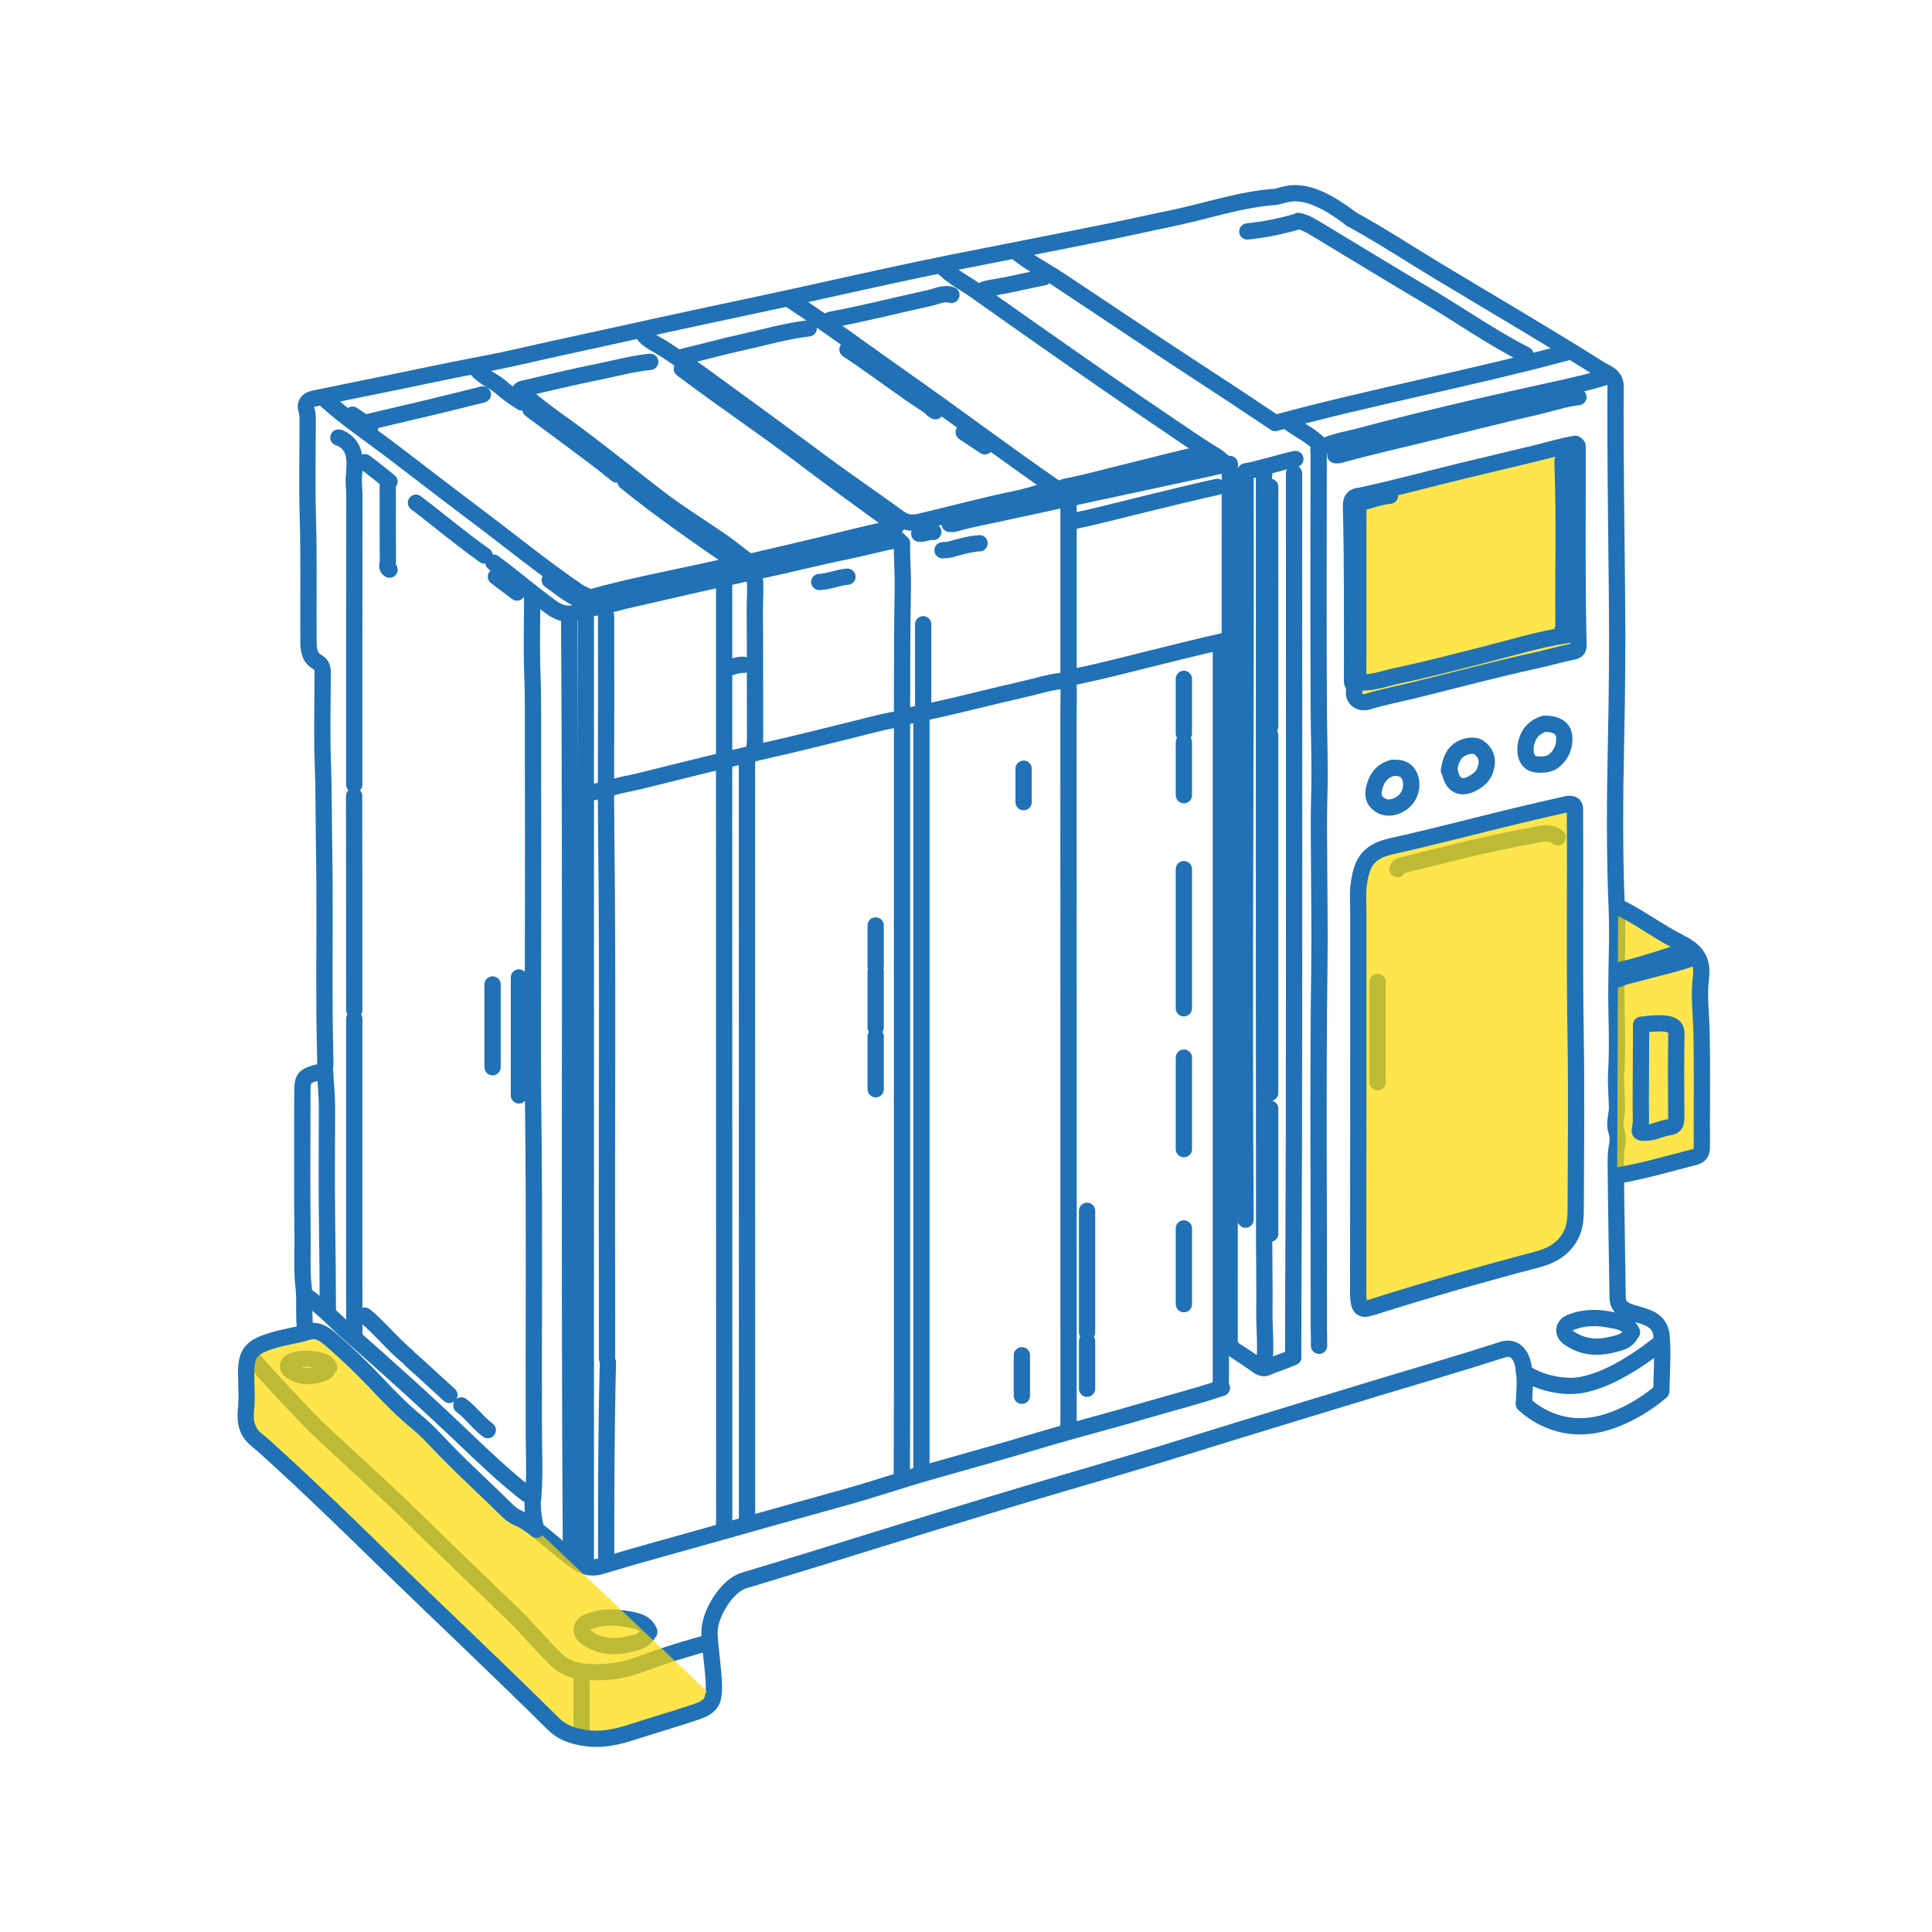 <svg width="500" height="500" viewBox="0 0 500 500" fill="none" xmlns="http://www.w3.org/2000/svg">
<path d="M318.277 120.067C318.257 195.587 318.277 271.107 318.227 346.627C318.227 348.077 318.647 348.867 319.837 349.627C321.767 350.867 323.687 352.127 325.547 353.487C326.477 354.167 327.297 354.207 328.307 353.717C329.017 353.377 334.067 351.617 334.677 351.227" stroke="#2071B5" stroke-width="4.21" stroke-linecap="round" stroke-linejoin="round"/>
<path d="M147.301 159.285C147.841 240.125 147.201 320.965 147.761 401.795" stroke="#2071B5" stroke-width="4.21" stroke-linecap="round" stroke-linejoin="round"/>
<path d="M359.725 128.283C357.205 128.523 354.845 129.413 352.425 130.063C350.995 130.453 351.545 131.413 351.545 132.153C351.515 142.943 351.525 153.733 351.525 164.523C351.525 167.483 351.565 170.453 351.505 173.413C351.475 174.973 351.525 176.433 350.725 178.033C349.605 180.283 351.575 182.333 354.015 181.573C357.845 180.383 361.785 179.643 365.665 178.693C376.305 176.103 386.865 173.213 397.565 170.903C400.705 170.223 403.775 169.293 406.915 168.673C408.155 168.433 408.545 168.023 408.515 166.803C408.105 149.713 408.325 132.613 408.275 115.523C408.275 115.373 408.275 115.223 407.715 114.853C404.375 115.393 400.875 116.473 397.315 117.333C390.935 118.873 384.555 120.373 378.175 121.923C369.745 123.973 361.365 126.253 352.875 128.103C352.575 128.163 352.265 128.263 351.955 128.293C350.265 128.433 349.585 129.163 349.635 131.033C350.015 145.843 349.905 160.663 349.915 175.473C349.915 176.223 349.735 177.053 350.595 177.523" fill="#FFDA00" fill-opacity="0.7"/>
<path d="M359.725 128.283C357.205 128.523 354.845 129.413 352.425 130.063C350.995 130.453 351.545 131.413 351.545 132.153C351.515 142.943 351.525 153.733 351.525 164.523C351.525 167.483 351.565 170.453 351.505 173.413C351.475 174.973 351.525 176.433 350.725 178.033C349.605 180.283 351.575 182.333 354.015 181.573C357.845 180.383 361.785 179.643 365.665 178.693C376.305 176.103 386.865 173.213 397.565 170.903C400.705 170.223 403.775 169.293 406.915 168.673C408.155 168.433 408.545 168.023 408.515 166.803C408.105 149.713 408.325 132.613 408.275 115.523C408.275 115.373 408.275 115.223 407.715 114.853C404.375 115.393 400.875 116.473 397.315 117.333C390.935 118.873 384.555 120.373 378.175 121.923C369.745 123.973 361.365 126.253 352.875 128.103C352.575 128.163 352.265 128.263 351.955 128.293C350.265 128.433 349.585 129.163 349.635 131.033C350.015 145.843 349.905 160.663 349.915 175.473C349.915 176.223 349.735 177.053 350.595 177.523" stroke="#2071B5" stroke-width="4.21" stroke-linecap="round" stroke-linejoin="round"/>
<path d="M394.378 354.386C393.858 349.856 391.468 348.446 388.878 349.286C377.918 352.806 366.858 356.026 355.838 359.356C344.288 362.846 332.758 366.386 321.218 369.916C312.168 372.686 303.138 375.556 294.068 378.266C281.398 382.056 268.678 385.686 256.038 389.546C246.158 392.566 236.268 395.556 226.398 398.646C215.088 402.186 203.768 405.656 192.418 409.076C188.508 410.256 184.268 416.536 183.678 421.386C183.258 424.816 185.488 435.916 184.518 439.186" stroke="#2071B5" stroke-width="4.21" stroke-linecap="round" stroke-linejoin="round"/>
<path d="M326.896 121.452C327.376 122.172 327.106 122.972 327.106 123.732C327.126 138.092 327.126 152.452 327.126 166.812C327.126 218.552 327.096 270.292 327.166 322.032C327.166 327.572 327.296 333.132 327.226 338.672C327.146 344.742 327.776 347.972 327.126 354.042" stroke="#2071B5" stroke-width="4.21" stroke-linecap="round" stroke-linejoin="round"/>
<path d="M334.897 122.525C334.897 180.575 334.967 238.535 334.857 296.505C334.827 314.735 334.677 332.975 334.677 351.205" stroke="#2071B5" stroke-width="4.21" stroke-linecap="round" stroke-linejoin="round"/>
<path d="M142.274 150.149C145.004 152.029 147.464 154.339 150.704 155.389C151.274 155.569 151.344 155.949 151.434 156.519C151.574 157.439 151.614 158.349 151.614 159.259C151.614 172.859 151.614 186.459 151.614 200.059V404.959" stroke="#2071B5" stroke-width="4.21" stroke-linecap="round" stroke-linejoin="round"/>
<path d="M187.189 197.118C187.669 197.838 187.399 198.638 187.399 199.398C187.419 264.128 187.409 328.858 187.429 393.588C187.429 394.348 187.159 395.148 187.639 395.868" stroke="#2071B5" stroke-width="4.21" stroke-linecap="round" stroke-linejoin="round"/>
<path d="M238.468 185.041V381.281" stroke="#2071B5" stroke-width="4.21" stroke-linecap="round" stroke-linejoin="round"/>
<path d="M315.957 167.035C315.957 230.245 315.957 293.455 315.957 356.665C315.957 357.505 315.797 358.365 316.177 359.175" stroke="#2071B5" stroke-width="4.21" stroke-linecap="round" stroke-linejoin="round"/>
<path d="M193.102 195.748C193.582 196.468 193.312 197.268 193.312 198.028C193.332 254.248 193.332 310.468 193.332 366.688C193.332 375.118 193.332 383.558 193.332 391.988C193.332 392.748 193.192 393.538 193.552 394.268" stroke="#2071B5" stroke-width="4.21" stroke-linecap="round" stroke-linejoin="round"/>
<path d="M317.791 165.65C311.231 167.12 304.701 168.75 298.171 170.37C291.731 171.96 285.311 173.66 278.811 174.99C277.921 175.17 277.101 175.51 276.301 175.88C276.741 178.56 276.521 181.23 276.521 183.89C276.541 237.22 276.541 290.56 276.541 343.89C276.541 351.87 276.541 359.84 276.541 367.82C276.541 368.58 276.401 369.37 276.761 370.1" stroke="#2071B5" stroke-width="4.21" stroke-linecap="round" stroke-linejoin="round"/>
<path d="M233.445 140.594C233.335 144.324 233.715 148.044 233.655 151.764C233.465 162.174 233.445 172.584 233.445 182.994C233.445 238.004 233.445 293.004 233.445 348.014C233.445 359.184 233.455 370.354 233.395 381.514C233.395 382.044 233.655 382.414 233.665 382.884" stroke="#2071B5" stroke-width="4.21" stroke-linecap="round" stroke-linejoin="round"/>
<path d="M156.86 159.502C156.88 167.252 156.87 175.002 156.87 182.752C156.87 193.612 156.76 204.482 156.89 215.342C157.36 254.312 156.96 293.292 157.1 332.272C157.12 338.732 157.1 345.192 157.1 351.642" stroke="#2071B5" stroke-width="4.21" stroke-linecap="round" stroke-linejoin="round"/>
<path d="M341.711 115.522C340.931 116.062 341.271 116.882 341.271 117.572C341.251 139.302 341.181 161.032 341.291 182.762C341.331 190.582 341.661 198.422 341.421 206.232C341.251 211.862 341.361 217.492 341.381 223.102C341.411 232.062 341.571 241.032 341.451 250.002C341.041 280.692 341.351 311.392 341.311 342.082C341.311 347.092 341.361 343.272 341.371 348.292" stroke="#2071B5" stroke-width="4.21" stroke-linecap="round" stroke-linejoin="round"/>
<path d="M137.728 154.04C137.728 160.88 137.528 167.72 137.778 174.55C138.038 181.62 137.898 188.68 137.938 195.75C137.998 208.74 137.958 221.73 137.958 234.72C137.958 252.57 137.778 270.43 137.998 288.28C138.348 315.78 138.078 343.29 138.158 370.79C138.178 376.41 138.478 382.04 137.958 387.66" stroke="#2071B5" stroke-width="4.21" stroke-linecap="round" stroke-linejoin="round"/>
<path d="M430.026 347.265C430.646 337.745 418.716 342.245 418.646 335.855C418.586 330.835 418.186 308.565 418.186 303.565C418.186 301.235 418.046 298.845 418.496 296.485C418.726 295.245 418.736 293.885 418.306 292.625C417.606 290.565 418.546 288.535 418.486 286.465C418.406 283.445 418.106 280.395 418.286 277.355C418.716 270.295 418.286 263.225 418.316 256.155C418.346 249.165 418.706 242.145 418.416 235.195C417.806 220.825 417.916 206.455 418.226 192.115C418.496 179.495 418.606 166.885 418.476 154.275C418.296 136.195 418.016 118.115 418.106 100.025C418.116 97.125 415.706 96.595 413.966 95.495C400.216 86.805 386.156 78.635 372.236 70.235C364.736 65.715 357.416 60.895 349.726 56.695" stroke="#2071B5" stroke-width="4.21" stroke-linecap="round" stroke-linejoin="round"/>
<path d="M64.928 351.064C67.108 353.814 79.158 366.774 81.688 369.174C89.518 376.614 97.648 383.744 105.378 391.294C114.678 400.384 124.058 409.384 133.418 418.414C136.048 420.954 143.198 429.144 144.948 430.394C148.548 432.984 152.518 432.834 156.418 432.704C161.998 432.524 167.118 430.104 172.358 428.384C175.268 427.434 182.408 425.254 183.088 425.254" stroke="#2071B5" stroke-width="4.21" stroke-linecap="round" stroke-linejoin="round"/>
<path d="M322.348 122.027C322.538 187.517 321.888 250.157 322.348 315.647" stroke="#2071B5" stroke-width="4.21" stroke-linecap="round" stroke-linejoin="round"/>
<path d="M406.674 118.479C406.674 125.239 406.704 131.999 406.674 138.769C406.634 144.929 407.004 151.069 406.954 157.229C406.944 158.969 407.054 160.729 407.154 162.469C407.224 163.569 406.914 164.139 405.764 164.309C398.084 165.459 390.684 167.799 383.174 169.679C376.134 171.439 369.114 173.309 362.004 174.789C358.824 175.449 355.754 176.679 352.434 176.609" stroke="#2071B5" stroke-width="4.21" stroke-linecap="round" stroke-linejoin="round"/>
<path d="M328.732 190.285V282.825" stroke="#2071B5" stroke-width="4.21" stroke-linecap="round" stroke-linejoin="round"/>
<path d="M349.721 56.684C336.861 46.784 332.711 50.754 329.861 50.964C320.741 51.634 311.951 54.724 302.991 56.554C297.881 57.594 292.791 58.764 287.691 59.804C281.021 61.164 274.331 62.464 267.661 63.794C260.751 65.164 253.831 66.504 246.921 67.884C241.371 68.994 235.831 70.174 230.301 71.364C223.151 72.904 216.011 74.504 208.861 76.084C196.181 78.874 183.471 81.504 170.791 84.274C162.061 86.184 153.331 88.124 144.591 90.014C138.121 91.414 131.681 93.004 125.191 94.214C114.761 96.164 104.401 98.484 94.001 100.544C89.741 101.394 85.481 102.304 81.211 103.164C79.441 103.524 78.871 104.684 79.271 105.914C79.661 107.114 79.621 108.214 79.621 109.364C79.621 117.574 79.431 125.784 79.671 133.974C79.981 144.684 79.751 155.404 79.831 166.114C79.851 168.244 80.081 170.214 82.141 171.334C83.501 172.084 83.521 173.234 83.511 174.544C83.481 182.294 83.271 190.054 83.561 197.794C83.821 204.934 83.751 212.084 83.871 219.224C84.131 233.654 83.891 248.094 83.981 262.524C84.011 266.704 84.121 270.884 84.201 275.064C84.231 276.494 83.931 277.444 82.351 277.574C82.271 277.574 82.191 277.554 82.121 277.574C78.601 278.554 78.251 279.004 78.251 282.814C78.251 295.274 78.151 307.734 78.301 320.194C78.351 324.524 78.071 328.894 78.581 333.174C78.991 336.604 78.471 341.094 79.071 344.484" stroke="#2071B5" stroke-width="4.21" stroke-linecap="round" stroke-linejoin="round"/>
<path d="M415.783 97.5C409.943 99.29 403.963 100.51 398.003 101.82C382.663 105.19 367.373 108.76 352.203 112.81C349.233 113.6 346.173 114.09 343.283 115.23C342.803 115.42 341.983 115.58 341.483 115.04C339.083 112.41 335.703 111.15 333.043 108.89" stroke="#2071B5" stroke-width="4.21" stroke-linecap="round" stroke-linejoin="round"/>
<path d="M405.759 91.133C380.819 97.873 355.369 102.593 330.009 109.473C322.979 104.753 315.389 99.733 307.759 94.773C296.369 87.353 285.119 79.723 273.779 72.243C270.389 70.003 266.739 68.153 263.539 65.613" stroke="#2071B5" stroke-width="4.21" stroke-linecap="round" stroke-linejoin="round"/>
<path d="M418.529 304.24C425.249 303.11 431.779 301.17 438.369 299.49C440.009 299.07 440.449 298.3 440.439 296.71C440.379 286.68 440.579 276.65 440.339 266.63C440.229 262.15 439.639 257.53 440.189 253.21C440.869 247.94 438.459 245.8 434.509 243.8C429.409 241.22 424.799 237.74 419.689 235.15C419.359 234.98 419.079 234.99 418.759 234.95" fill="#FFDA00" fill-opacity="0.7"/>
<path d="M418.529 304.24C425.249 303.11 431.779 301.17 438.369 299.49C440.009 299.07 440.449 298.3 440.439 296.71C440.379 286.68 440.579 276.65 440.339 266.63C440.229 262.15 439.639 257.53 440.189 253.21C440.869 247.94 438.459 245.8 434.509 243.8C429.409 241.22 424.799 237.74 419.689 235.15C419.359 234.98 419.079 234.99 418.759 234.95" stroke="#2071B5" stroke-width="4.21" stroke-linecap="round" stroke-linejoin="round"/>
<path d="M165.992 85.657C167.152 87.977 169.602 88.877 171.532 90.107C178.182 94.337 184.452 99.077 190.812 103.697C198.682 109.407 206.492 115.207 214.322 120.967C220.332 125.387 226.522 129.567 232.542 133.977C234.212 135.207 235.752 135.547 238.042 135.017C246.312 133.097 254.512 130.827 262.842 129.127C265.292 128.627 267.742 127.907 270.152 127.137" stroke="#2071B5" stroke-width="4.21" stroke-linecap="round" stroke-linejoin="round"/>
<path d="M243.712 68.803C246.172 71.513 249.472 73.083 252.392 75.163C259.052 79.903 265.752 84.593 272.452 89.293C281.892 95.913 291.362 102.473 300.922 108.923C305.512 112.023 310.042 115.223 314.802 118.073C315.822 118.683 316.512 119.823 317.792 120.083" stroke="#2071B5" stroke-width="4.21" stroke-linecap="round" stroke-linejoin="round"/>
<path d="M83.712 102.978C89.402 108.188 95.822 112.458 101.932 117.118C108.782 122.338 115.592 127.618 122.482 132.788C131.512 139.568 140.262 146.718 149.582 153.098C150.502 153.728 151.622 154.028 152.532 154.708" stroke="#2071B5" stroke-width="4.21" stroke-linecap="round" stroke-linejoin="round"/>
<path d="M91.68 263.679V328.409C91.68 333.649 91.71 340.919 91.7 346.159" stroke="#2071B5" stroke-width="4.21" stroke-linecap="round" stroke-linejoin="round"/>
<path d="M134.54 101.158C140.75 106.628 145.08 109.278 151.66 114.268C158 119.078 164.2 124.088 170.52 128.928C176.04 133.148 181.98 136.748 187.65 140.728C189.74 142.198 191.62 143.948 193.81 145.278" stroke="#2071B5" stroke-width="4.21" stroke-linecap="round" stroke-linejoin="round"/>
<path d="M408.497 102.761C404.757 103.201 401.207 104.441 397.557 105.271C387.727 107.511 377.967 110.021 368.167 112.401C360.937 114.161 353.667 115.801 346.497 117.801C346.217 117.881 345.887 117.811 345.587 117.811" stroke="#2071B5" stroke-width="4.21" stroke-linecap="round" stroke-linejoin="round"/>
<path d="M87.572 113.244C87.652 113.244 87.732 113.224 87.802 113.244C92.432 115.294 91.882 119.444 91.592 123.264C91.462 124.974 91.712 126.614 91.712 128.284C91.672 153.204 91.682 178.124 91.682 203.044" stroke="#2071B5" stroke-width="4.21" stroke-linecap="round" stroke-linejoin="round"/>
<path d="M204.962 77.907C214.662 84.297 223.982 91.237 233.492 97.907C246.782 107.227 259.742 117.007 273.102 126.237C274.352 127.097 275.932 127.527 276.752 128.967" stroke="#2071B5" stroke-width="4.21" stroke-linecap="round" stroke-linejoin="round"/>
<path d="M394.825 91.828C385.965 87.328 377.845 81.588 369.315 76.528C359.695 70.828 350.165 64.998 340.585 59.218C339.135 58.348 337.695 57.508 336.015 57.178" stroke="#2071B5" stroke-width="4.21" stroke-linecap="round" stroke-linejoin="round"/>
<path d="M91.649 206.004C91.679 224.464 91.679 242.924 91.679 261.394" stroke="#2071B5" stroke-width="4.21" stroke-linecap="round" stroke-linejoin="round"/>
<path d="M176.466 95.462C186.796 103.272 197.576 110.462 207.886 118.302C215.716 124.252 223.686 130.012 231.626 135.802C231.846 135.962 231.926 136.112 231.856 136.262" stroke="#2071B5" stroke-width="4.21" stroke-linecap="round" stroke-linejoin="round"/>
<path d="M195.157 148.577C195.717 151.607 195.327 154.657 195.347 157.697C195.427 169.097 195.367 180.487 195.407 191.887C195.407 192.797 194.967 193.707 195.377 194.627" stroke="#2071B5" stroke-width="4.21" stroke-linecap="round" stroke-linejoin="round"/>
<path d="M79.027 335.252C83.087 337.882 86.707 341.902 90.307 345.062C100.377 353.892 110.327 362.842 120.017 372.102C125.147 377.002 130.297 381.912 135.897 386.312C136.947 387.142 137.087 386.782 137.967 387.662C137.467 389.732 138.527 395.612 138.867 395.882C142.467 398.662 145.707 401.852 149.537 404.382C151.647 405.772 153.447 405.962 155.757 405.252C164.817 402.492 173.977 400.042 183.097 397.462C195.017 394.092 206.947 390.752 218.887 387.442C226.227 385.402 233.447 382.932 240.767 380.842C250.187 378.162 259.627 375.562 268.997 372.752C278.237 369.982 287.587 367.622 296.837 364.892C304.127 362.742 308.997 361.612 316.207 359.172" stroke="#2071B5" stroke-width="4.21" stroke-linecap="round" stroke-linejoin="round"/>
<path d="M406.689 115.973V118.203C404.319 117.403 404.339 118.903 404.399 120.533C404.919 134.133 404.499 147.733 404.629 161.333C404.629 161.873 404.729 162.433 404.409 162.933" stroke="#2071B5" stroke-width="4.21" stroke-linecap="round" stroke-linejoin="round"/>
<path d="M84.164 277.577C84.284 280.617 84.634 283.647 84.624 286.697C84.604 296.877 84.504 307.057 84.654 317.237C84.764 324.307 84.824 332.647 84.844 339.717" stroke="#2071B5" stroke-width="4.21" stroke-linecap="round" stroke-linejoin="round"/>
<path d="M403.143 216.715C400.893 214.885 398.363 215.925 396.093 216.335C384.803 218.345 373.703 221.255 362.573 224.015C362.083 224.135 361.783 224.435 361.663 224.925" stroke="#2071B5" stroke-width="4.21" stroke-linecap="round" stroke-linejoin="round"/>
<path d="M424.706 265.225C434.576 263.845 433.856 266.375 433.826 268.455C433.736 275.365 433.766 282.285 433.816 289.195C433.816 290.595 433.646 291.535 431.976 291.735C430.036 291.965 428.316 293.015 426.276 293.125C423.256 293.295 424.736 292.755 424.676 289.685C424.586 285.815 424.666 281.525 424.666 277.655C424.666 274.005 424.716 268.865 424.716 265.215" stroke="#2071B5" stroke-width="4.21" stroke-linecap="round" stroke-linejoin="round"/>
<path d="M276.537 129.42C276.537 143.93 276.537 158.44 276.537 172.95C276.537 173.79 276.377 174.65 276.757 175.46" stroke="#2071B5" stroke-width="4.21" stroke-linecap="round" stroke-linejoin="round"/>
<path d="M315.052 125.996C308.952 127.336 302.882 128.836 296.812 130.316C290.132 131.956 283.482 133.696 276.752 135.106" stroke="#2071B5" stroke-width="4.21" stroke-linecap="round" stroke-linejoin="round"/>
<path d="M233.454 185.959C229.204 186.559 225.074 187.729 220.934 188.759C213.564 190.579 206.194 192.439 198.794 194.099C187.664 196.599 176.614 199.419 165.534 202.149C162.794 202.819 159.984 203.189 157.324 204.189" stroke="#2071B5" stroke-width="4.21" stroke-linecap="round" stroke-linejoin="round"/>
<path d="M276.078 176.155C272.388 176.235 268.918 177.465 265.378 178.265C256.928 180.175 248.548 182.375 240.078 184.215C238.028 184.665 235.888 184.945 233.908 185.725" stroke="#2071B5" stroke-width="4.21" stroke-linecap="round" stroke-linejoin="round"/>
<path d="M232.541 139.675C228.091 140.465 223.741 141.725 219.321 142.615C211.621 144.155 204.021 146.165 196.321 147.735C184.951 150.055 173.651 152.785 162.331 155.335C158.871 156.115 155.481 157.385 151.861 157.455" stroke="#2071B5" stroke-width="4.21" stroke-linecap="round" stroke-linejoin="round"/>
<path d="M328.732 150.616V187.996" stroke="#2071B5" stroke-width="4.21" stroke-linecap="round" stroke-linejoin="round"/>
<path d="M231.864 136.251C228.204 137.331 230.184 136.911 228.204 137.331C221.024 138.861 213.954 140.811 206.794 142.431C202.604 143.381 198.434 144.411 194.254 145.371" stroke="#2071B5" stroke-width="4.21" stroke-linecap="round" stroke-linejoin="round"/>
<path d="M311.394 117.343C304.594 118.843 297.864 120.653 291.094 122.293C286.244 123.463 281.434 124.833 276.524 125.803C275.814 125.943 274.994 126.033 274.464 126.693" stroke="#2071B5" stroke-width="4.21" stroke-linecap="round" stroke-linejoin="round"/>
<path d="M306.384 224.929V260.939" stroke="#2071B5" stroke-width="4.21" stroke-linecap="round" stroke-linejoin="round"/>
<path d="M168.27 93.641C163.48 94.131 158.84 95.421 154.14 96.371C147.96 97.611 141.83 99.091 135.69 100.521C135.32 100.611 134.75 100.661 134.54 101.171" stroke="#2071B5" stroke-width="4.21" stroke-linecap="round" stroke-linejoin="round"/>
<path d="M246.215 76.323C244.285 75.693 242.525 76.683 240.755 77.073C232.235 78.933 223.795 81.123 215.215 82.703C214.635 82.813 214.145 83.153 213.615 83.383" stroke="#2071B5" stroke-width="4.21" stroke-linecap="round" stroke-linejoin="round"/>
<path d="M209.293 84.973C203.333 85.673 197.583 87.373 191.753 88.653C186.783 89.733 181.883 91.123 176.933 92.273" stroke="#2071B5" stroke-width="4.21" stroke-linecap="round" stroke-linejoin="round"/>
<path d="M328.732 286.916V319.286" stroke="#2071B5" stroke-width="4.21" stroke-linecap="round" stroke-linejoin="round"/>
<path d="M281.328 313.355V344.805" stroke="#2071B5" stroke-width="4.21" stroke-linecap="round" stroke-linejoin="round"/>
<path d="M134.306 252.957V283.497" stroke="#2071B5" stroke-width="4.21" stroke-linecap="round" stroke-linejoin="round"/>
<path d="M124.962 102.076C114.892 104.636 104.772 107.006 94.652 109.366" stroke="#2071B5" stroke-width="4.21" stroke-linecap="round" stroke-linejoin="round"/>
<path d="M191.066 145.823C178.716 148.913 164.786 151.173 152.546 154.713" stroke="#2071B5" stroke-width="4.21" stroke-linecap="round" stroke-linejoin="round"/>
<path d="M161.884 124.643C170.644 131.783 181.744 139.483 191.054 145.843" stroke="#2071B5" stroke-width="4.21" stroke-linecap="round" stroke-linejoin="round"/>
<path d="M317.781 120.082C312.111 121.482 267.631 130.852 261.941 132.162C256.931 133.312 251.841 134.142 246.891 135.562C246.541 135.662 246.131 135.572 245.751 135.572" stroke="#2071B5" stroke-width="4.21" stroke-linecap="round" stroke-linejoin="round"/>
<path d="M168.049 422.319C166.969 419.619 164.319 419.399 162.109 418.989C159.279 418.469 156.349 418.399 153.449 419.289C152.129 419.699 150.829 420.129 150.579 421.419C150.299 422.879 151.499 423.679 152.759 424.399C156.569 426.589 160.409 426.259 164.419 425.109C165.989 424.659 167.139 423.999 167.819 422.549" stroke="#2071B5" stroke-width="4.21" stroke-linecap="round" stroke-linejoin="round"/>
<path d="M422.361 344.816C421.281 342.116 418.631 341.896 416.421 341.486C413.591 340.966 410.661 340.896 407.761 341.786C406.441 342.196 405.141 342.626 404.891 343.916C404.611 345.376 405.811 346.176 407.071 346.896C410.881 349.086 414.721 348.756 418.731 347.606C420.301 347.156 421.451 346.496 422.131 345.046" stroke="#2071B5" stroke-width="4.21" stroke-linecap="round" stroke-linejoin="round"/>
<path d="M85.19 353.889C84.53 352.239 82.92 352.109 81.57 351.859C79.84 351.539 78.06 351.499 76.29 352.039C75.49 352.289 74.69 352.549 74.54 353.339C74.37 354.229 75.1 354.719 75.87 355.159C78.19 356.499 80.53 356.299 82.98 355.589C83.94 355.309 84.64 354.909 85.05 354.029" stroke="#2071B5" stroke-width="4.21" stroke-linecap="round" stroke-linejoin="round"/>
<path d="M375.214 199.612C375.814 203.332 378.204 204.452 381.374 202.592C382.714 201.812 383.794 200.902 384.334 199.392C385.244 196.842 384.754 194.932 382.734 193.462C381.594 192.632 379.094 192.932 377.494 194.152C375.774 195.462 375.344 197.412 374.984 199.392" stroke="#2071B5" stroke-width="4.21" stroke-linecap="round" stroke-linejoin="round"/>
<path d="M157.332 352.558C156.872 369.878 156.872 387.198 156.872 404.528" stroke="#2071B5" stroke-width="4.21" stroke-linecap="round" stroke-linejoin="round"/>
<path d="M356.527 254.109V280.089" stroke="#2071B5" stroke-width="4.21" stroke-linecap="round" stroke-linejoin="round"/>
<path d="M328.732 125.996V149.696" stroke="#2071B5" stroke-width="4.21" stroke-linecap="round" stroke-linejoin="round"/>
<path d="M306.384 273.702V297.402" stroke="#2071B5" stroke-width="4.21" stroke-linecap="round" stroke-linejoin="round"/>
<path d="M187.406 150.149V196.649" stroke="#2071B5" stroke-width="4.21" stroke-linecap="round" stroke-linejoin="round"/>
<path d="M219.326 90.451C226.436 95.141 233.146 100.401 240.316 105.011C240.976 105.431 241.326 106.201 242.116 106.411" stroke="#2071B5" stroke-width="4.21" stroke-linecap="round" stroke-linejoin="round"/>
<path d="M137.279 105.951C143.209 110.351 149.159 114.731 155.049 119.171C156.599 120.341 158.079 121.611 159.609 122.811" stroke="#2071B5" stroke-width="4.21" stroke-linecap="round" stroke-linejoin="round"/>
<path d="M100.356 125.545C100.356 132.155 100.336 138.765 100.386 145.375C100.386 146.045 99.856 146.925 100.816 147.425" stroke="#2071B5" stroke-width="4.21" stroke-linecap="round" stroke-linejoin="round"/>
<path d="M238.919 161.557V183.437" stroke="#2071B5" stroke-width="4.21" stroke-linecap="round" stroke-linejoin="round"/>
<path d="M127.474 254.777V276.197" stroke="#2071B5" stroke-width="4.21" stroke-linecap="round" stroke-linejoin="round"/>
<path d="M439.037 247.494C434.487 249.394 429.627 250.264 424.907 251.614C422.847 252.204 420.717 252.534 418.747 253.424" stroke="#2071B5" stroke-width="4.21" stroke-linecap="round" stroke-linejoin="round"/>
<path d="M306.384 317.916V337.516" stroke="#2071B5" stroke-width="4.21" stroke-linecap="round" stroke-linejoin="round"/>
<path d="M107.648 130.105C113.608 134.625 119.308 139.475 125.428 143.785" stroke="#2071B5" stroke-width="4.21" stroke-linecap="round" stroke-linejoin="round"/>
<path d="M437.463 245.611C431.583 247.451 424.793 249.841 418.763 251.141" stroke="#2071B5" stroke-width="4.21" stroke-linecap="round" stroke-linejoin="round"/>
<path d="M226.625 251.354V265.944" stroke="#2071B5" stroke-width="4.21" stroke-linecap="round" stroke-linejoin="round"/>
<path d="M270.139 71.759C266.029 72.559 261.969 73.579 257.829 74.279C256.429 74.519 254.989 74.659 253.719 75.399" stroke="#2071B5" stroke-width="4.21" stroke-linecap="round" stroke-linejoin="round"/>
<path d="M306.384 175.688V189.818" stroke="#2071B5" stroke-width="4.21" stroke-linecap="round" stroke-linejoin="round"/>
<path d="M150.538 432.77V448.16" stroke="#2071B5" stroke-width="4.21" stroke-linecap="round" stroke-linejoin="round"/>
<path d="M226.625 268.224V281.904" stroke="#2071B5" stroke-width="4.21" stroke-linecap="round" stroke-linejoin="round"/>
<path d="M306.384 192.107V205.787" stroke="#2071B5" stroke-width="4.21" stroke-linecap="round" stroke-linejoin="round"/>
<path d="M335.562 57.395C331.382 58.605 327.132 59.455 322.802 59.905" stroke="#2071B5" stroke-width="4.21" stroke-linecap="round" stroke-linejoin="round"/>
<path d="M335.237 118.791C332.227 119.381 325.387 121.511 322.367 122.011" stroke="#2071B5" stroke-width="4.21" stroke-linecap="round" stroke-linejoin="round"/>
<path d="M122.899 94.777C124.409 97.447 127.419 98.267 129.579 100.167C131.219 101.617 133.089 102.927 134.979 104.117" stroke="#2071B5" stroke-width="4.21" stroke-linecap="round" stroke-linejoin="round"/>
<path d="M281.328 347.096V359.406" stroke="#2071B5" stroke-width="4.21" stroke-linecap="round" stroke-linejoin="round"/>
<path d="M394.36 354.396C394.87 358.266 394.49 359.185 394.39 363.335" stroke="#2071B5" stroke-width="4.21" stroke-linecap="round" stroke-linejoin="round"/>
<path d="M94.419 340.482C98.319 343.712 101.459 347.732 105.359 350.962" stroke="#2071B5" stroke-width="4.21" stroke-linecap="round" stroke-linejoin="round"/>
<path d="M226.625 239.511V249.991" stroke="#2071B5" stroke-width="4.21" stroke-linecap="round" stroke-linejoin="round"/>
<path d="M264.458 350.738V361.218" stroke="#2071B5" stroke-width="4.21" stroke-linecap="round" stroke-linejoin="round"/>
<path d="M127.708 145.604C132.838 149.334 137.608 153.524 142.748 157.224C144.838 158.734 147.078 159.334 149.588 158.364" stroke="#2071B5" stroke-width="4.21" stroke-linecap="round" stroke-linejoin="round"/>
<path d="M106.278 351.89C109.668 354.88 112.938 357.99 116.308 361.01" stroke="#2071B5" stroke-width="4.21" stroke-linecap="round" stroke-linejoin="round"/>
<path d="M253.51 140.594C250.85 140.754 248.31 141.534 245.77 142.234C245.13 142.414 244.54 142.294 243.93 142.414" stroke="#2071B5" stroke-width="4.21" stroke-linecap="round" stroke-linejoin="round"/>
<path d="M264.909 198.938V207.598" stroke="#2071B5" stroke-width="4.21" stroke-linecap="round" stroke-linejoin="round"/>
<path d="M219.317 149.247C216.837 149.427 214.527 150.527 212.027 150.617" stroke="#2071B5" stroke-width="4.21" stroke-linecap="round" stroke-linejoin="round"/>
<path d="M184.524 439.187C184.144 441.507 182.044 442.387 180.044 443.067C174.834 444.837 169.534 446.337 164.304 448.037C160.574 449.247 156.734 450.297 152.694 449.927C149.094 449.597 145.784 448.697 143.114 446.047C128.324 431.357 113.094 417.117 98.174 402.547C89.334 393.917 80.464 385.307 71.324 376.977C69.734 375.527 68.164 374.017 66.494 372.707C63.904 370.677 63.354 367.977 63.644 365.137C63.984 361.857 63.714 358.587 63.704 355.327C63.684 349.877 65.344 348.547 70.434 346.947C73.484 345.987 76.704 345.637 79.774 344.657C82.094 343.917 84.044 345.297 85.654 346.697C89.834 350.327 93.834 354.137 97.634 358.197C100.884 361.667 104.264 365.087 107.984 368.137C110.714 370.377 113.064 373.077 115.544 375.607C120.574 380.767 125.914 385.597 131.024 390.667C134.004 393.627 133.804 391.867 138.854 395.877" fill="#FFDA00" fill-opacity="0.7"/>
<path d="M184.524 439.187C184.144 441.507 182.044 442.387 180.044 443.067C174.834 444.837 169.534 446.337 164.304 448.037C160.574 449.247 156.734 450.297 152.694 449.927C149.094 449.597 145.784 448.697 143.114 446.047C128.324 431.357 113.094 417.117 98.174 402.547C89.334 393.917 80.464 385.307 71.324 376.977C69.734 375.527 68.164 374.017 66.494 372.707C63.904 370.677 63.354 367.977 63.644 365.137C63.984 361.857 63.714 358.587 63.704 355.327C63.684 349.877 65.344 348.547 70.434 346.947C73.484 345.987 76.704 345.637 79.774 344.657C82.094 343.917 84.044 345.297 85.654 346.697C89.834 350.327 93.834 354.137 97.634 358.197C100.884 361.667 104.264 365.087 107.984 368.137C110.714 370.377 113.064 373.077 115.544 375.607C120.574 380.767 125.914 385.597 131.024 390.667C134.004 393.627 133.804 391.867 138.854 395.877" stroke="#2071B5" stroke-width="4.21" stroke-linecap="round" stroke-linejoin="round"/>
<path d="M119.398 363.733C121.918 365.603 123.718 368.243 126.238 370.113" stroke="#2071B5" stroke-width="4.21" stroke-linecap="round" stroke-linejoin="round"/>
<path d="M94.419 119.615C96.619 121.195 98.669 122.965 100.799 124.625" stroke="#2071B5" stroke-width="4.21" stroke-linecap="round" stroke-linejoin="round"/>
<path d="M249.408 111.864C251.228 113.084 253.058 114.294 254.878 115.514" stroke="#2071B5" stroke-width="4.21" stroke-linecap="round" stroke-linejoin="round"/>
<path d="M128.346 149.247L133.816 153.347" stroke="#2071B5" stroke-width="4.21" stroke-linecap="round" stroke-linejoin="round"/>
<path d="M156.871 204.401C155.161 204.471 153.551 205.141 151.861 205.311" stroke="#2071B5" stroke-width="4.21" stroke-linecap="round" stroke-linejoin="round"/>
<path d="M192.433 172.06C190.823 171.93 189.413 172.76 187.873 172.97" stroke="#2071B5" stroke-width="4.21" stroke-linecap="round" stroke-linejoin="round"/>
<path d="M91.229 107.321C92.799 108.311 94.269 109.451 95.789 110.511" stroke="#2071B5" stroke-width="4.21" stroke-linecap="round" stroke-linejoin="round"/>
<path d="M241.542 137.656C240.292 137.516 239.142 138.246 237.892 138.116" stroke="#2071B5" stroke-width="4.21" stroke-linecap="round" stroke-linejoin="round"/>
<path d="M360.405 198.705C357.935 199.395 356.515 200.915 355.765 203.465C355.155 205.515 355.375 207.095 357.015 208.235C358.545 209.295 360.255 209.185 362.015 208.305C365.805 206.405 366.025 201.415 363.855 199.575C362.825 198.705 361.775 198.715 360.635 198.705" stroke="#2071B5" stroke-width="4.21" stroke-linecap="round" stroke-linejoin="round"/>
<path d="M405.763 208.067C396.143 210.167 386.603 212.577 377.063 214.957C371.373 216.377 365.683 217.757 359.963 219.037C353.753 220.427 352.223 223.617 351.553 229.717C351.383 231.297 351.523 232.907 351.523 234.497C351.523 267.847 351.543 301.207 351.503 334.557C351.503 339.667 352.813 339.017 356.083 337.987C369.823 333.657 383.673 329.687 397.593 326.027C401.743 324.937 404.783 323.157 406.633 319.487C407.723 317.327 407.783 314.827 407.793 312.447C407.843 297.707 408.013 282.967 407.773 268.227C407.453 249.007 407.733 229.787 407.593 210.557C407.593 209.397 407.973 207.967 406.003 208.047" fill="#FFDA00" fill-opacity="0.7"/>
<path d="M405.763 208.067C396.143 210.167 386.603 212.577 377.063 214.957C371.373 216.377 365.683 217.757 359.963 219.037C353.753 220.427 352.223 223.617 351.553 229.717C351.383 231.297 351.523 232.907 351.523 234.497C351.523 267.847 351.543 301.207 351.503 334.557C351.503 339.667 352.813 339.017 356.083 337.987C369.823 333.657 383.673 329.687 397.593 326.027C401.743 324.937 404.783 323.157 406.633 319.487C407.723 317.327 407.783 314.827 407.793 312.447C407.843 297.707 408.013 282.967 407.773 268.227C407.453 249.007 407.733 229.787 407.593 210.557C407.593 209.397 407.973 207.967 406.003 208.047" stroke="#2071B5" stroke-width="4.21" stroke-linecap="round" stroke-linejoin="round"/>
<path d="M399.614 187.313C397.224 188.073 395.674 189.613 395.034 192.093C394.464 194.313 394.854 196.383 396.194 197.343C397.334 198.153 400.604 198.053 401.884 197.103C403.864 195.643 404.844 193.633 404.844 191.183C404.844 188.623 403.114 187.313 399.834 187.313" stroke="#2071B5" stroke-width="4.21" stroke-linecap="round" stroke-linejoin="round"/>
<path d="M394.402 363.334C394.402 363.334 400.712 369.974 410.872 369.034C421.032 368.094 429.932 360.084 429.932 360.084C429.932 360.084 430.452 346.924 430.022 347.274C423.782 352.344 413.732 359.014 405.772 358.664C402.022 358.504 398.362 357.534 395.042 355.564C394.482 355.234 394.342 354.934 394.382 354.394" stroke="#2071B5" stroke-width="4.21" stroke-linecap="round" stroke-linejoin="round"/>
</svg>
